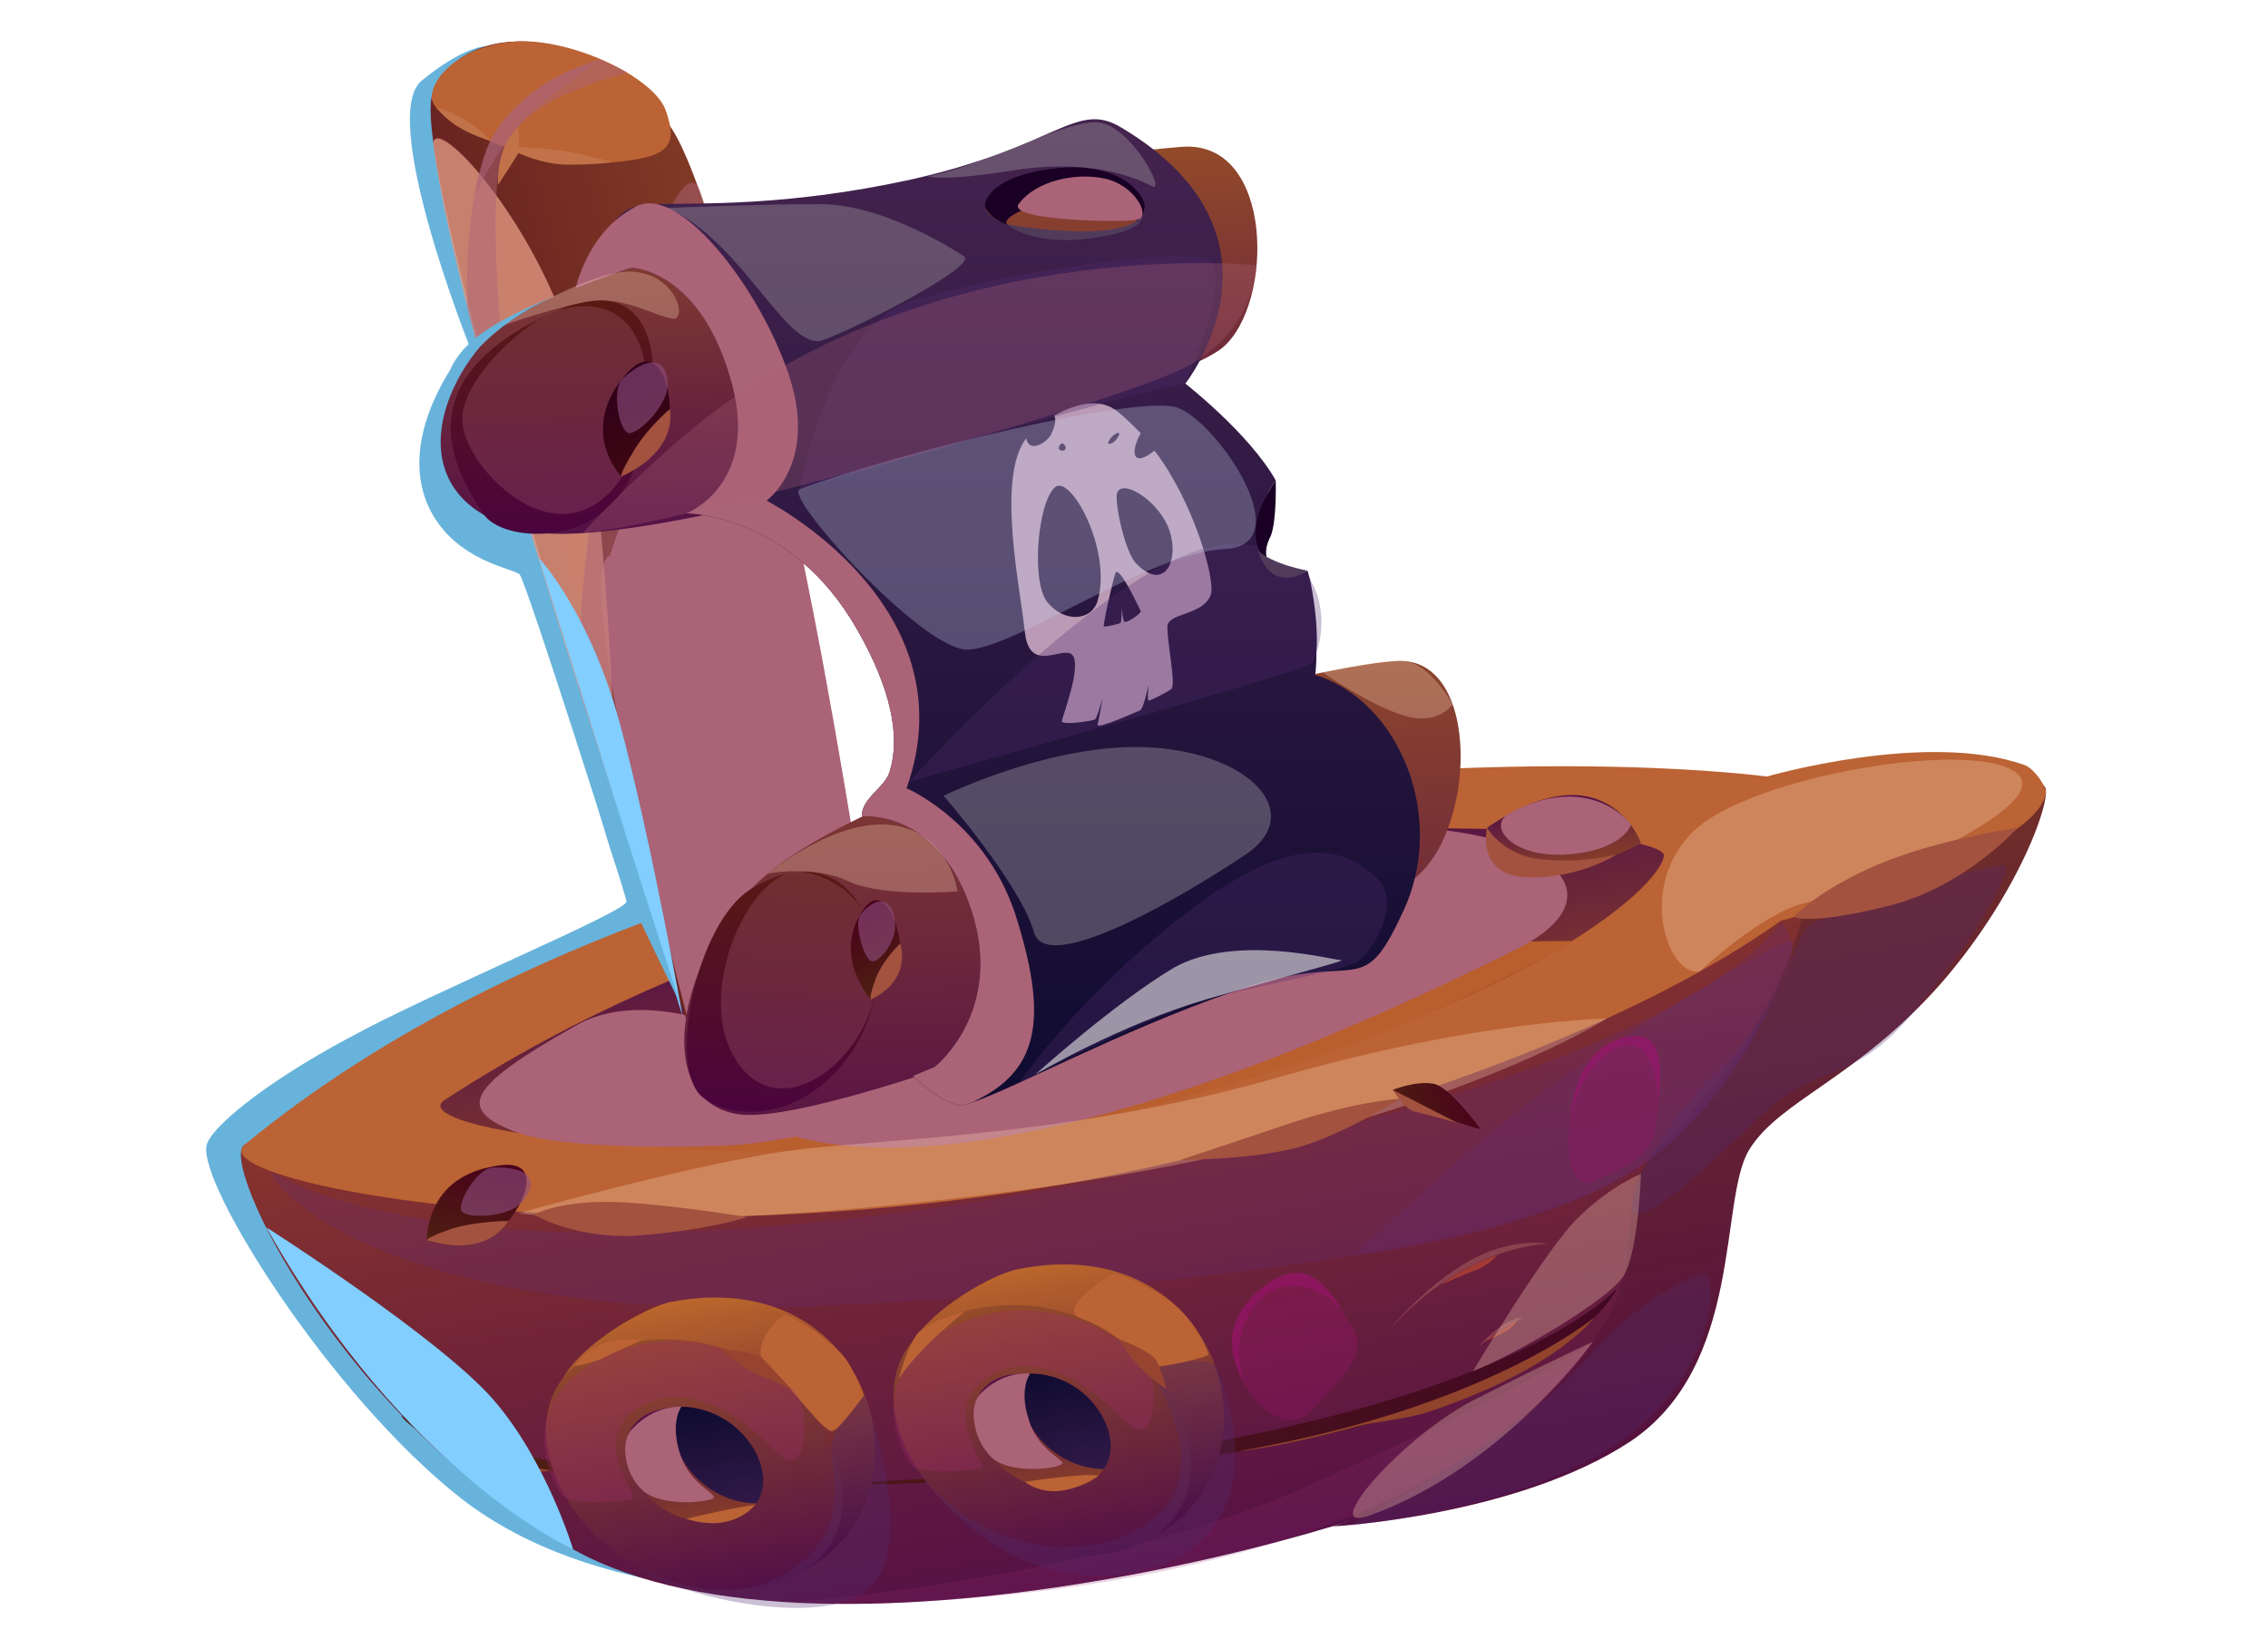 <svg width="110" height="80" viewBox="0 0 110 80" fill="none" xmlns="http://www.w3.org/2000/svg">
<path d="M23.535 2.247C23.535 2.247 22.486 2.247 20.449 3.914C18.35 5.642 22.733 16.693 22.733 16.693C22.733 16.693 18.967 21.014 20.881 24.78C22.177 27.25 24.894 27.558 25.202 27.867C25.511 28.176 30.326 43.301 30.388 43.733C30.388 44.227 21.128 48.054 16.93 50.339C12.67 52.623 10.139 54.783 10.015 55.586C9.645 57.5 16.004 67.686 22.362 72.687C28.721 77.625 38.537 77.811 46.501 77.07C54.403 76.329 30.203 26.138 30.203 26.138L28.042 13.977L23.535 2.247Z" fill="#68B3DB"/>
<path d="M11.868 55.524C10.51 56.265 16.683 69.044 27.795 75.156C40.204 82.07 69.466 73.613 73.047 70.588C79.715 64.784 80.085 57.932 82.246 54.536C84.159 51.697 91.135 50.339 91.074 39.288C91.074 37.992 43.106 39.35 11.868 55.524Z" fill="url(#paint0_linear_39_4770)"/>
<path d="M11.868 55.524C9.46 57.5 33.475 61.883 57.058 56.327C80.641 50.709 90.889 42.498 91.074 39.288C91.197 36.139 38.784 33.361 11.868 55.524Z" fill="#BB6334"/>
<path d="M21.561 53.364C19.276 54.845 36.686 57.685 56.626 53.055C73.233 49.227 80.456 43.239 80.703 41.51C80.888 39.843 46.687 36.942 21.561 53.364Z" fill="url(#paint1_linear_39_4770)"/>
<path d="M29.462 55.401C29.462 55.401 48.662 45.647 76.319 45.647C76.319 45.647 55.576 58.426 29.462 55.401Z" fill="#B95E2D"/>
<g style="mix-blend-mode:multiply">
<path d="M34.771 55.586C34.771 55.586 27.363 55.895 24.831 54.845C22.3 53.796 22.485 52.808 27.98 49.721C33.413 46.696 43.29 54.104 43.29 54.104C43.29 54.104 37.611 55.586 34.771 55.586Z" fill="#AB6377"/>
</g>
<g style="mix-blend-mode:multiply">
<path d="M36.685 54.289C36.685 54.289 44.279 60.648 73.48 46.079C80.27 42.745 72.862 38.115 57.984 40.955C45.699 43.239 36.685 54.289 36.685 54.289Z" fill="#AB6377"/>
</g>
<path d="M34.401 52.808C34.401 52.808 19.399 8.112 21.005 4.469C22.548 0.827 28.783 1.136 32.425 6.013C36.068 10.828 43.785 51.697 43.044 52.561C42.241 53.425 34.401 52.808 34.401 52.808Z" fill="url(#paint2_linear_39_4770)"/>
<g style="mix-blend-mode:multiply">
<path d="M29.585 26.941C27.548 27.805 33.536 50.277 33.845 51.203C34.154 52.067 42.179 53.919 43.044 51.326C43.044 51.326 39.463 26.2 36.87 19.101C34.277 12.001 29.585 26.941 29.585 26.941Z" fill="#AB6377"/>
</g>
<path d="M20.943 4.716C20.881 5.889 25.697 8.235 29.833 7.865C32.549 7.618 32.858 7.001 32.302 5.395C31.808 3.852 28.104 2 25.326 2C22.548 2.062 20.943 3.667 20.943 4.716Z" fill="#BB6334"/>
<path d="M64.651 74.045C64.651 74.045 73.603 73.551 79.097 69.909C84.591 66.204 83.357 58.179 84.838 55.771C86.32 53.364 90.086 52.314 94.16 47.684C98.173 43.054 99.716 38.177 99.099 38.115C98.482 38.053 87.555 43.795 87.555 43.795C87.555 43.795 86.814 47.807 83.912 51.635C79.776 57.129 79.282 55.339 78.973 60.587C78.665 65.834 71.812 71.699 64.651 74.045Z" fill="url(#paint3_linear_39_4770)"/>
<path d="M85.641 37.683C85.641 37.683 93.481 35.399 98.235 37.127C98.667 37.312 99.285 38.177 99.223 38.485C98.667 41.572 86.382 44.659 86.382 44.659C86.382 44.659 88.296 38.177 85.641 37.683Z" fill="#BB6334"/>
<g style="mix-blend-mode:multiply" opacity="0.3">
<path d="M13.288 56.882C12.362 56.512 17.486 64.538 40.822 63.303C64.219 62.006 75.517 59.66 79.9 56.327C84.345 52.993 87.061 46.82 86.938 45.955C86.814 45.153 86.382 44.659 86.382 44.659C86.382 44.659 82.987 51.758 52.428 57.438C21.869 63.056 13.288 56.882 13.288 56.882Z" fill="#632A6F"/>
</g>
<g style="mix-blend-mode:multiply" opacity="0.3">
<path d="M79.158 58.487C79.035 59.907 82.183 57.315 85.147 54.351C88.172 51.388 89.715 52.808 92.802 49.104C95.95 45.4 97.432 42.436 97.308 42.004C97.247 41.572 88.233 44.474 87.678 44.906C87.122 45.338 86.567 48.733 83.541 51.697C80.455 54.722 79.282 57.191 79.158 58.487Z" fill="#4F2A6F"/>
</g>
<g style="mix-blend-mode:multiply" opacity="0.2">
<path d="M38.105 77.749C38.105 77.749 52.921 76.638 62.737 72.378C73.973 67.439 77.245 65.093 77.245 65.093C77.245 65.093 73.664 71.205 61.811 74.847C50.02 78.428 38.105 77.749 38.105 77.749Z" fill="#902A6F"/>
</g>
<g style="mix-blend-mode:multiply" opacity="0.3">
<path d="M65.454 73.983C65.454 73.983 73.356 69.97 76.504 66.39C79.653 62.809 82.06 61.945 82.616 61.76C83.233 61.574 83.357 65.711 79.838 68.921C75.084 73.242 65.454 73.983 65.454 73.983Z" fill="#4F2A6F"/>
</g>
<path d="M19.461 68.674C19.461 68.674 28.968 73.86 51.131 71.143C73.356 68.427 78.418 62.5 78.418 62.5C78.418 62.5 75.516 69.909 48.785 71.699C22.054 73.489 19.461 68.674 19.461 68.674Z" fill="url(#paint4_linear_39_4770)"/>
<path d="M32.425 63.179C31.19 63.488 28.289 65.155 27.363 66.76C25.078 70.773 31.561 75.958 38.846 75.032C39.833 74.909 38.413 76.514 39.031 76.144C45.513 72.748 42.488 61.142 32.425 63.179Z" fill="url(#paint5_linear_39_4770)"/>
<path d="M30.142 65.216C22.548 66.945 27.796 78.181 36.5 77.008C45.267 75.897 39.711 63.056 30.142 65.216Z" fill="url(#paint6_linear_39_4770)"/>
<path d="M36.686 72.933C36.316 73.366 35.822 73.736 35.019 73.798C30.945 74.353 28.537 69.168 32.056 68.365C32.385 68.283 32.714 68.242 33.044 68.242C36.007 68.303 37.797 71.39 36.686 72.933Z" fill="url(#paint7_linear_39_4770)"/>
<path d="M36.685 72.933C33.722 72.872 31.932 69.785 33.043 68.242C36.006 68.303 37.797 71.39 36.685 72.933Z" fill="url(#paint8_linear_39_4770)"/>
<g style="mix-blend-mode:multiply">
<path d="M30.635 69.353C30.079 69.908 30.264 71.513 31.19 72.316C32.116 73.119 34.339 72.872 34.586 72.686C34.833 72.44 33.475 72.069 32.981 70.526C32.487 68.982 33.042 68.242 33.042 68.242C33.042 68.242 31.746 68.118 30.635 69.353Z" fill="#AB6377"/>
</g>
<path d="M49.34 61.574C48.105 61.821 45.204 63.488 44.278 65.093C41.932 69.106 48.414 74.292 55.76 73.366C56.686 73.242 55.267 74.847 55.946 74.538C62.428 71.143 59.403 59.537 49.34 61.574Z" fill="url(#paint9_linear_39_4770)"/>
<path d="M46.994 63.55C39.401 65.278 44.648 76.514 53.415 75.403C62.119 74.292 56.563 61.389 46.994 63.55Z" fill="url(#paint10_linear_39_4770)"/>
<path d="M53.538 71.267C53.229 71.76 52.673 72.069 51.871 72.193C47.858 72.686 45.45 67.501 48.908 66.698C49.278 66.657 49.628 66.636 49.957 66.636C52.859 66.636 54.649 69.723 53.538 71.267Z" fill="url(#paint11_linear_39_4770)"/>
<path d="M53.538 71.267C50.637 71.205 48.785 68.18 49.958 66.636C52.859 66.636 54.65 69.723 53.538 71.267Z" fill="url(#paint12_linear_39_4770)"/>
<g style="mix-blend-mode:multiply">
<path d="M47.489 67.686C46.995 68.242 47.18 69.847 48.106 70.711C48.97 71.513 51.255 71.267 51.501 71.02C51.748 70.834 50.328 70.402 49.896 68.859C49.402 67.377 49.958 66.636 49.958 66.636C49.958 66.636 48.6 66.451 47.489 67.686Z" fill="#AB6377"/>
</g>
<g style="mix-blend-mode:multiply">
<path d="M30.328 25.521C29.772 26.57 31.377 35.522 34.649 37.992C37.921 40.461 41.069 39.103 41.069 39.103C41.069 39.103 38.6 25.459 38.415 23.978C38.23 22.434 32.488 21.694 30.328 25.521Z" fill="#AB6377"/>
</g>
<g style="mix-blend-mode:multiply" opacity="0.3">
<path d="M30.943 76.02C30.943 76.02 34.648 78.243 37.981 76.391C41.377 74.477 40.327 71.575 40.327 70.279C40.389 68.921 41.932 67.686 41.932 67.686C41.932 67.686 44.402 74.23 42.426 76.761C40.451 79.292 32.548 77.379 30.943 76.02Z" fill="#4F2A6F"/>
</g>
<g style="mix-blend-mode:multiply" opacity="0.3">
<path d="M44.34 71.02C44.34 71.02 48.291 77.749 55.267 76.206C62.243 74.662 59.403 66.883 58.971 66.266C58.477 65.71 56.069 66.204 55.946 66.513C55.823 66.883 58.971 71.02 56.069 73.551C53.23 76.082 47.241 75.465 44.34 71.02Z" fill="#4F2A6F"/>
</g>
<g style="mix-blend-mode:soft-light" opacity="0.3">
<path d="M25.141 58.858C25.141 58.858 34.524 56.203 39.154 55.709C43.846 55.216 52.736 54.969 62.243 52.191C71.812 49.474 77.924 49.413 77.924 49.413C77.924 49.413 69.59 54.783 51.625 57.438C33.66 60.031 25.141 58.858 25.141 58.858Z" fill="#FFD8BA"/>
</g>
<path d="M21.251 58.241C21.745 57.438 22.671 56.697 24.4 56.512C26.622 56.327 25.141 59.167 23.844 59.969C22.548 60.772 20.696 60.154 20.696 60.154C20.696 60.154 20.696 59.167 21.251 58.241Z" fill="url(#paint13_linear_39_4770)"/>
<path d="M20.696 60.154C20.696 60.154 20.696 60.031 21.93 59.599C23.165 59.228 24.647 59.228 24.647 59.228C24.647 59.228 23.721 61.081 20.696 60.154Z" fill="#A3523F"/>
<g style="mix-blend-mode:multiply" opacity="0.6">
<path d="M23.907 56.636C23.166 56.636 22.055 58.488 22.425 58.796C22.734 59.105 24.524 59.043 25.203 58.426C25.944 57.747 26.253 56.574 23.907 56.636Z" fill="#904F81"/>
</g>
<path d="M67.552 52.87C67.552 52.87 68.046 53.364 68.54 53.672C69.034 53.981 71.812 54.783 71.812 54.783C71.812 54.783 70.269 52.623 69.466 52.561C68.602 52.438 67.552 52.87 67.552 52.87Z" fill="url(#paint14_linear_39_4770)"/>
<path d="M67.552 52.87L70.701 54.475C70.701 54.475 69.157 54.043 68.602 53.919C68.108 53.796 67.552 52.87 67.552 52.87Z" fill="#A3523F"/>
<g style="mix-blend-mode:multiply" opacity="0.3">
<path d="M86.999 45.708C86.69 45.215 78.356 50.462 75.022 52.808C71.75 55.092 65.7 60.895 65.7 60.895C65.7 60.895 74.837 59.907 79.899 56.327C85.023 52.746 86.999 45.708 86.999 45.708Z" fill="#632A6F"/>
</g>
<g style="mix-blend-mode:multiply" opacity="0.8">
<path d="M21.004 6.939C21.189 5.581 25.758 10.519 27.671 16.508C29.523 22.434 29.894 38.979 29.894 38.979C29.894 38.979 22.115 15.767 21.004 6.939Z" fill="#E09781"/>
</g>
<g style="mix-blend-mode:multiply" opacity="0.5">
<path d="M22.671 14.964C22.671 14.964 22.424 9.717 23.783 6.815C25.141 3.976 29.092 2.864 29.092 2.864C29.092 2.864 30.141 3.358 30.388 3.482C30.635 3.667 25.696 4.346 24.462 7.186C23.227 10.026 25.079 23.607 25.079 23.607L22.671 14.964Z" fill="#AB6377"/>
</g>
<g style="mix-blend-mode:multiply" opacity="0.5">
<path d="M33.969 9.285C32.796 6.136 28.104 21.2 28.043 33.238L30.388 40.584C30.388 40.584 30.821 17.619 35.759 15.273C35.759 15.273 34.278 10.087 33.969 9.285Z" fill="#AB6377"/>
</g>
<path d="M67.984 42.992C58.909 47.067 39.895 54.722 35.759 54.043C31.684 53.364 32.857 46.882 36.438 43.116C41.932 37.313 65.515 31.88 68.046 32.065C72.059 32.25 71.503 41.387 67.984 42.992Z" fill="url(#paint15_linear_39_4770)"/>
<path d="M36.438 43.116C41.5 40.029 43.785 46.264 41.809 50.153C39.895 54.043 35.944 54.66 34.092 53.24C32.302 51.82 33.783 44.721 36.438 43.116Z" fill="url(#paint16_linear_39_4770)"/>
<path d="M24.152 15.891C20.88 18.916 19.522 24.472 25.634 25.768C31.684 27.003 56.687 18.977 59.279 16.878C61.811 14.779 61.811 6.754 57.304 7.124C48.229 7.803 27.301 13.051 24.152 15.891Z" fill="url(#paint17_linear_39_4770)"/>
<path d="M23.473 24.966C21.745 22.434 19.893 18.36 26.684 15.211C33.474 12.063 31.993 21.447 30.079 23.978C28.227 26.509 24.338 26.2 23.473 24.966Z" fill="url(#paint18_linear_39_4770)"/>
<path fill-rule="evenodd" clip-rule="evenodd" d="M68.047 44.227C65.948 48.795 65.948 45.894 59.774 48.116C54.28 50.03 48.909 52.931 47.118 53.487C46.872 53.569 46.686 53.611 46.563 53.611C45.637 53.549 44.279 52.191 44.279 52.191L45.328 51.759C45.328 51.759 48.724 49.104 47.118 44.165C45.513 39.288 41.933 39.597 41.809 39.597C41.748 38.733 42.982 38.177 43.167 37.374C43.661 35.708 43.229 33.423 41.562 30.522C38.352 24.904 33.29 24.904 33.29 24.904C33.29 24.904 36.994 23.484 35.389 18.236C33.846 13.051 30.635 12.989 30.635 12.989C30.327 13.051 27.919 13.977 27.919 13.977C27.919 13.977 28.783 11.878 29.833 10.705C30.141 10.334 30.512 10.087 30.82 10.026C31.067 9.985 31.417 9.943 31.87 9.902C33.969 9.84 38.105 10.026 44.093 8.729C51.316 7.124 52.181 4.84 54.403 6.198C63.17 11.446 57.49 18.607 57.49 18.607C57.49 18.607 60.577 21.015 61.873 23.299C61.379 23.978 60.824 25.151 61.071 26.509C61.112 26.55 61.132 26.612 61.132 26.694C61.503 28.052 62.552 27.991 63.293 27.744C63.334 27.744 63.375 27.723 63.417 27.682C63.458 27.846 63.499 27.991 63.54 28.114C63.849 29.657 63.91 30.83 63.849 31.633C63.849 32.374 63.787 32.744 63.787 32.744C67.862 33.979 70.207 39.658 68.047 44.227ZM55.021 10.89C56.811 9.532 50.576 7.803 48.23 9.408C45.946 10.952 53.169 12.186 55.021 10.89Z" fill="url(#paint19_linear_39_4770)"/>
<path fill-rule="evenodd" clip-rule="evenodd" d="M56.626 30.337C56.564 30.954 57.058 33.238 56.811 33.423C56.564 33.608 55.7 34.041 55.7 33.979C55.638 33.979 55.7 33.238 55.7 33.238C55.7 33.238 55.453 34.473 55.267 34.473C55.082 34.535 53.23 35.399 53.23 35.152C53.292 34.967 53.477 33.855 53.477 33.855C53.477 33.855 53.23 34.782 53.107 34.905C52.983 34.967 51.44 35.214 51.502 34.967C51.563 34.658 52.489 32.25 51.995 31.756C51.502 31.324 49.958 32.682 49.711 30.707C49.526 28.731 48.291 23.175 49.773 21.262C49.897 21.941 50.637 21.57 50.946 21.138C51.131 20.768 51.255 20.397 51.131 20.15C52.057 19.656 53.169 19.286 54.033 19.842C54.403 20.088 54.835 20.521 55.329 21.015C54.835 21.879 54.897 22.681 55.885 21.941C55.926 21.899 55.967 21.879 56.008 21.879C57.86 24.287 58.972 28.114 58.725 28.855C58.354 29.843 56.749 29.719 56.626 30.337ZM54.218 21.2C54.465 20.829 53.971 21.015 53.786 21.385C53.601 21.632 54.033 21.57 54.218 21.2ZM51.687 21.755C51.687 21.57 51.502 21.385 51.378 21.632C51.255 21.879 51.625 21.941 51.687 21.755ZM51.131 23.669C50.329 24.472 50.02 28.114 50.761 29.164C51.563 30.213 52.922 30.151 53.23 29.164C53.971 26.694 51.872 22.867 51.131 23.669ZM55.329 29.657C55.267 29.534 54.28 27.373 54.094 27.805C53.971 28.176 53.477 30.337 53.539 30.398C53.662 30.398 54.28 30.275 54.342 30.213C54.403 30.213 54.403 29.596 54.403 29.41C54.403 29.534 54.465 30.09 54.527 30.151C54.588 30.275 55.329 29.781 55.329 29.657ZM56.687 25.645C56.132 24.163 54.094 22.99 54.156 24.163C54.218 25.274 54.712 27.003 55.144 27.373C56.502 28.731 57.243 27.126 56.687 25.645Z" fill="#BB9AB5"/>
<g style="mix-blend-mode:multiply">
<path d="M47.118 53.487C46.872 53.569 46.686 53.611 46.563 53.611C45.637 53.549 44.279 52.191 44.279 52.191L45.328 51.759C45.328 51.759 48.724 49.104 47.118 44.165C45.513 39.288 41.933 39.597 41.809 39.597C41.748 38.733 42.982 38.177 43.167 37.374C43.661 35.708 43.229 33.423 41.562 30.522C38.352 24.904 33.29 24.904 33.29 24.904C33.29 24.904 36.994 23.484 35.389 18.236C33.846 13.051 30.635 12.989 30.635 12.989C30.327 13.051 27.919 13.977 27.919 13.977C27.919 13.977 28.351 12.001 29.833 10.705C30.121 10.458 30.45 10.232 30.82 10.026C31.15 9.861 31.5 9.82 31.87 9.902C34.216 10.458 37.303 15.026 38.352 18.483C39.587 22.558 37.179 24.287 37.179 24.287C37.179 24.287 47.118 29.349 43.97 38.239C43.97 38.239 47.921 39.906 49.341 44.659C50.823 49.474 50.391 52.005 47.118 53.487Z" fill="#AB6377"/>
</g>
<g style="mix-blend-mode:multiply" opacity="0.3">
<path d="M38.783 23.731C38.783 23.731 54.587 19.101 57.489 18.607C57.489 18.607 59.835 13.359 58.662 12.619C57.489 11.878 48.29 13.298 44.216 14.594C40.141 15.89 38.783 23.731 38.783 23.731Z" fill="#4F2A6F"/>
</g>
<g style="mix-blend-mode:multiply" opacity="0.3">
<path d="M63.847 31.633C63.765 31.921 63.683 32.106 63.601 32.188C62.922 32.682 44.648 37.745 44.092 37.93C44.463 37.498 54.587 26.385 59.773 26.385C60.267 26.385 60.699 26.427 61.069 26.509C61.111 26.55 61.131 26.612 61.131 26.694C61.502 28.052 62.551 27.991 63.292 27.744C63.374 27.867 63.456 27.991 63.539 28.114C64.28 29.287 64.156 30.83 63.847 31.633Z" fill="#4F2A6F"/>
</g>
<g style="mix-blend-mode:multiply" opacity="0.3">
<path d="M49.402 52.561C49.402 52.561 52.365 48.178 57.859 44.042C63.354 39.906 65.638 41.511 66.811 42.622C67.984 43.795 66.564 46.264 65.762 46.696C64.959 47.067 62.366 47.561 59.156 48.301C56.008 49.104 49.402 52.561 49.402 52.561Z" fill="#4F2A6F"/>
</g>
<g style="mix-blend-mode:soft-light" opacity="0.3">
<path d="M38.784 23.731C37.982 24.04 44.649 31.448 46.872 31.509C49.094 31.571 55.638 26.818 59.404 26.633C63.108 26.447 59.033 20.459 57.12 19.78C55.206 19.101 43.6 21.941 38.784 23.731Z" fill="#C5CFEA"/>
</g>
<path opacity="0.3" d="M39.092 42.313C36.623 41.696 33.598 47.931 35.635 51.326C37.734 54.784 41.87 51.512 42.426 48.178C42.981 44.844 41.5 42.869 39.092 42.313Z" fill="#AB6377"/>
<path opacity="0.3" d="M26.93 15.088C25.634 15.52 22.3 18.36 22.424 20.459C22.547 22.558 26.375 26.633 29.276 24.163C32.24 21.694 32.61 13.36 26.93 15.088Z" fill="#AB6377"/>
<g style="mix-blend-mode:soft-light" opacity="0.3">
<path d="M82.431 47.128C80.887 47.375 79.344 42.992 82.184 40.276C85.024 37.621 95.766 35.831 97.803 37.498C99.902 39.164 89.654 43.301 87.555 43.795C85.456 44.288 82.431 47.128 82.431 47.128Z" fill="#FFD8BA"/>
</g>
<path opacity="0.3" d="M28.29 25.83C28.29 25.83 30.08 23.793 33.105 21.2C44.773 11.198 60.948 12.865 60.948 12.865C60.948 12.804 60.948 15.767 57.861 17.619C54.774 19.533 30.945 25.892 28.29 25.83Z" fill="#AB6377"/>
<path d="M41.933 44.042C42.983 42.683 43.847 45.4 43.662 46.634C43.477 47.931 42.242 48.486 42.242 48.486C42.242 48.486 40.266 46.326 41.933 44.042Z" fill="url(#paint20_linear_39_4770)"/>
<path d="M42.241 48.486C42.241 48.486 42.118 48.425 42.488 47.437C42.859 46.511 43.661 45.77 43.661 45.77C43.661 45.77 44.279 47.499 42.241 48.486Z" fill="#A3523F"/>
<g style="mix-blend-mode:multiply" opacity="0.6">
<path d="M41.747 44.35C41.377 44.782 41.932 46.635 42.303 46.635C42.611 46.696 43.476 45.708 43.414 44.844C43.414 44.042 42.858 43.054 41.747 44.35Z" fill="#904F81"/>
</g>
<g style="mix-blend-mode:multiply" opacity="0.5">
<path d="M67.367 64.538C67.367 64.538 69.034 62.439 71.195 61.204C73.356 59.969 75.084 60.34 75.084 60.34C75.084 60.34 71.071 60.34 67.367 64.538Z" fill="#AB6363"/>
</g>
<g style="mix-blend-mode:multiply" opacity="0.5">
<path d="M71.689 65.34C71.689 65.34 72.923 63.92 73.849 63.92C73.849 63.92 72.491 64.661 71.689 65.34Z" fill="#AB6363"/>
</g>
<path d="M69.898 62.315C69.898 62.315 71.133 61.76 71.689 61.574C72.244 61.327 72.615 60.895 72.615 60.895C72.615 60.895 71.071 61.389 69.898 62.315Z" fill="#A23B34"/>
<path d="M71.997 65.093C71.997 65.093 72.676 64.784 73.108 64.538C73.478 64.291 73.602 64.044 73.602 64.044C73.602 64.044 72.429 64.784 71.997 65.093Z" fill="#A23B34"/>
<path d="M60.02 70.402C60.02 70.402 61.81 70.279 65.946 69.168C66.872 68.921 68.169 68.859 69.28 68.489C75.577 66.39 77.305 63.92 77.305 63.92C77.305 63.92 72.12 68.303 60.02 70.402Z" fill="#91432C"/>
<path d="M21.004 69.785C21.004 69.785 22.485 71.02 23.72 71.329C24.955 71.637 26.745 71.329 26.745 71.329C26.745 71.329 23.226 70.835 21.004 69.785Z" fill="#91432C"/>
<path d="M55.947 66.266C55.824 66.266 53.91 64.414 52.49 63.982C51.132 63.55 53.663 61.945 53.972 61.821C54.28 61.698 56.379 62.685 57.182 63.488C58.046 64.291 58.663 65.649 58.602 65.71C58.602 65.834 56.256 66.39 55.947 66.266Z" fill="#BB6334"/>
<path d="M40.389 69.415C39.957 69.538 38.476 67.316 37.303 66.39C36.13 65.464 37.797 63.797 38.105 63.797C38.414 63.797 40.513 65.093 41.13 66.081C41.686 67.069 41.933 67.686 41.871 67.748C41.748 67.871 40.76 69.291 40.389 69.415Z" fill="#BB6334"/>
<g style="mix-blend-mode:multiply" opacity="0.3">
<path d="M44.156 71.02C44.526 71.575 47.366 71.329 47.613 71.205C47.86 71.02 45.637 68.489 47.736 66.945C49.835 65.34 52.613 66.883 54.342 68.736C56.071 70.588 56.132 67.686 55.762 66.513C55.392 65.402 51.194 62.315 46.749 64.106C42.304 65.896 43.106 69.353 44.156 71.02Z" fill="#A12A6F"/>
</g>
<g style="mix-blend-mode:multiply" opacity="0.3">
<path d="M27.239 72.501C27.548 73.057 30.45 72.872 30.696 72.687C30.943 72.501 28.659 69.97 30.758 68.427C32.919 66.883 35.697 68.365 37.425 70.217C39.092 72.069 39.216 69.168 38.845 68.056C38.475 66.883 34.277 63.797 29.832 65.587C25.387 67.377 26.128 70.835 27.239 72.501Z" fill="#A12A6F"/>
</g>
<path d="M54.28 64.97C54.28 64.97 54.527 65.402 54.959 65.957C55.391 66.575 56.564 67.377 56.564 67.377C56.564 67.377 56.379 66.575 56.132 66.081C55.885 65.525 54.28 64.97 54.28 64.97Z" fill="#964330"/>
<path d="M34.895 65.402C34.895 65.402 35.944 66.39 36.932 66.76C37.982 67.13 38.476 67.501 38.476 67.501C38.476 67.501 37.179 66.081 36.932 65.834C36.747 65.649 34.895 65.402 34.895 65.402Z" fill="#964330"/>
<path d="M27.857 66.266C27.857 66.266 28.474 66.204 29.215 65.896C29.894 65.525 31.129 65.031 31.129 65.031C31.129 65.031 29.092 64.538 27.857 66.266Z" fill="#BB6334"/>
<path d="M43.599 66.883C43.599 66.883 43.969 65.34 44.525 64.661C45.081 64.044 46.809 63.612 46.809 63.612C46.809 63.612 44.525 65.402 43.599 66.883Z" fill="#BB6334"/>
<path d="M49.711 71.884C49.711 71.884 52.489 71.452 53.292 71.575C53.292 71.575 51.316 73.057 49.711 71.884Z" fill="#BB6334"/>
<path d="M33.29 73.674C33.29 73.674 35.327 73.18 36.623 72.995C36.623 72.995 35.574 74.415 33.29 73.674Z" fill="#BB6334"/>
<g style="mix-blend-mode:soft-light" opacity="0.3">
<path d="M24.276 15.829C24.276 15.829 27.239 14.779 28.782 14.594C30.264 14.409 31.808 15.335 32.61 15.458C33.351 15.582 32.857 13.297 30.635 13.174C28.474 13.112 24.276 15.829 24.276 15.829Z" fill="#FFD8BA"/>
</g>
<g style="mix-blend-mode:soft-light" opacity="0.3">
<path d="M37.24 42.375C37.24 42.375 39.463 41.943 41.13 42.745C42.858 43.548 46.439 43.239 46.439 43.239C46.439 43.239 46.068 40.399 43.29 40.029C40.512 39.658 37.24 42.375 37.24 42.375Z" fill="#FFD8BA"/>
</g>
<g style="mix-blend-mode:multiply" opacity="0.3">
<path d="M60.206 66.822C61.008 68.489 62.552 69.538 63.601 68.427C64.774 67.069 66.503 65.834 65.577 64.352C65.412 64.105 65.247 63.838 65.083 63.55C64.28 62.253 63.292 61.019 61.502 62.253C61.502 62.253 59.28 63.611 59.835 65.834C59.918 66.163 60.041 66.493 60.206 66.822Z" fill="#9D116F"/>
</g>
<g style="mix-blend-mode:multiply" opacity="0.5">
<path d="M60.206 66.822L60.329 66.945C60.329 66.945 59.897 65.896 60.206 64.723C60.514 63.611 61.193 62.5 62.552 62.377C63.91 62.253 65.083 63.55 65.083 63.55C64.28 62.253 63.292 61.019 61.502 62.253C61.502 62.253 59.28 63.611 59.835 65.834C59.918 66.163 60.041 66.493 60.206 66.822Z" fill="#9D116F"/>
</g>
<g style="mix-blend-mode:multiply" opacity="0.3">
<path d="M76.197 53.919C75.826 55.956 76.258 57.808 77.308 57.315C78.604 56.636 80.209 56.327 80.333 54.413C80.374 54.084 80.415 53.734 80.456 53.364C80.58 51.697 80.641 50.03 79.036 50.277C79.036 50.277 77.123 50.4 76.444 52.808C76.32 53.178 76.238 53.549 76.197 53.919Z" fill="#9D116F"/>
</g>
<g style="mix-blend-mode:multiply" opacity="0.5">
<path d="M76.196 53.919V54.166C76.196 54.166 76.381 52.931 77.122 51.944C77.863 51.018 78.727 50.339 79.591 50.894C80.394 51.511 80.456 53.364 80.456 53.364C80.579 51.697 80.641 50.03 79.036 50.277C79.036 50.277 77.122 50.4 76.443 52.808C76.319 53.178 76.237 53.549 76.196 53.919Z" fill="#9D116F"/>
</g>
<g style="mix-blend-mode:soft-light">
<path d="M12.918 59.537C12.918 59.537 21.252 64.846 23.906 67.871C26.499 70.835 27.796 75.156 27.796 75.156C27.796 75.156 19.708 71.575 12.918 59.537Z" fill="#81CEFF"/>
</g>
<g style="mix-blend-mode:soft-light">
<path d="M26.128 27.064C26.128 27.064 28.598 29.657 30.079 35.152C31.561 40.646 33.105 49.289 33.105 49.289L26.128 27.064Z" fill="#81CEFF"/>
</g>
<path d="M24.523 7.124C24.523 7.124 26.375 7.124 27.61 7.371C28.845 7.618 29.709 7.865 29.709 7.865C29.709 7.865 29.03 7.988 27.549 7.988C26.005 7.988 24.523 7.124 24.523 7.124Z" fill="#C27248"/>
<path d="M21.189 5.21C21.189 5.21 22.054 5.457 22.671 5.889C23.288 6.26 23.782 6.815 23.782 6.815C23.782 6.815 21.992 6.383 21.189 5.21Z" fill="#C27248"/>
<g style="mix-blend-mode:multiply" opacity="0.5">
<path d="M23.042 9.408C23.042 9.408 23.474 7.186 23.968 6.507C24.462 5.766 26.005 4.161 26.993 3.729C27.981 3.235 28.907 2.988 29.03 2.988C29.092 2.988 26.499 4.593 25.326 5.889C24.153 7.186 23.042 9.408 23.042 9.408Z" fill="#AB6377"/>
</g>
<path d="M24.154 8.976C24.154 8.976 25.079 7.556 25.141 7.433C25.203 7.248 25.141 6.198 25.141 6.198C25.141 6.198 24.092 6.939 24.154 8.976Z" fill="#C27248"/>
<g style="mix-blend-mode:soft-light" opacity="0.3">
<path d="M66.317 73.551C63.91 74.353 68.231 69.476 71.689 67.809C75.084 66.081 77.245 65.093 77.245 65.093C77.245 65.093 72.862 71.267 66.317 73.551Z" fill="#FFD8BA"/>
</g>
<g style="mix-blend-mode:soft-light" opacity="0.3">
<path d="M71.442 66.513C71.442 66.513 75.084 60.401 76.628 58.981C78.171 57.5 79.591 56.944 79.591 56.944C79.591 56.944 79.467 60.587 78.788 61.821C78.109 63.056 73.232 65.834 71.442 66.513Z" fill="#FFD8BA"/>
</g>
<path d="M72.121 40.152C72.121 40.152 72.182 42.066 74.96 42.066C77.739 42.066 79.591 40.893 79.591 40.893C79.591 40.893 77.924 36.201 72.121 40.152Z" fill="url(#paint21_linear_39_4770)"/>
<path d="M72.121 40.152C72.121 40.152 72.924 41.572 74.899 41.696C76.875 41.881 78.418 41.449 78.418 41.449C78.418 41.449 76.628 42.622 74.097 42.56C71.565 42.498 72.121 40.152 72.121 40.152Z" fill="#A3523F"/>
<g style="mix-blend-mode:multiply">
<path d="M73.17 39.473C72.12 40.09 73.355 41.634 76.01 41.449C78.664 41.264 79.158 40.029 79.096 39.967C79.035 39.905 77.059 37.374 73.17 39.473Z" fill="#AB6377"/>
</g>
<g style="mix-blend-mode:soft-light" opacity="0.3">
<path d="M64.157 32.62C64.157 32.62 66.441 34.226 68.108 34.719C69.775 35.213 70.454 34.164 70.454 34.164C70.454 34.164 69.343 32.127 68.046 32.065C66.75 31.942 64.157 32.62 64.157 32.62Z" fill="#FFD8BA"/>
</g>
<path d="M48.847 10.89C48.415 10.396 51.625 9.223 53.662 9.655C55.761 10.087 55.02 10.89 55.02 10.89C55.02 10.89 55.514 10.581 55.514 9.964C55.452 9.346 54.218 7.803 51.131 8.174C47.983 8.544 47.674 9.84 47.797 10.087C48.044 10.643 48.847 10.89 48.847 10.89Z" fill="#190024"/>
<path d="M61.873 23.299C61.873 23.299 61.934 25.274 61.626 26.015C60.947 27.311 62.058 27.805 62.058 27.805C62.058 27.805 59.588 26.632 61.873 23.299Z" fill="#190024"/>
<path d="M48.848 10.89C48.848 10.89 54.404 11.878 55.392 10.458C55.392 10.458 55.7 11.198 52.86 11.569C50.021 11.939 48.848 10.89 48.848 10.89Z" fill="#513B5B"/>
<path d="M61.008 26.694C61.687 27.373 63.416 27.682 63.416 27.682C63.416 27.682 61.687 28.916 61.008 26.694Z" fill="#513B5B"/>
<g style="mix-blend-mode:multiply">
<path d="M49.402 9.902C48.846 10.705 54.588 10.828 55.205 10.643C55.822 10.458 55.02 8.976 53.6 8.667C52.242 8.359 50.266 8.729 49.402 9.902Z" fill="#AB6377"/>
</g>
<path d="M29.277 21.323C29.154 20.397 29.339 19.224 30.512 17.989C32.117 16.384 32.796 19.471 32.364 20.953C31.87 22.373 30.141 23.113 30.141 23.113C30.141 23.113 29.462 22.434 29.277 21.323Z" fill="url(#paint22_linear_39_4770)"/>
<path d="M30.141 23.113C30.141 23.113 30.018 23.052 30.697 21.941C31.376 20.768 32.487 19.842 32.487 19.842C32.487 19.842 32.981 21.817 30.141 23.113Z" fill="#A3523F"/>
<g style="mix-blend-mode:multiply" opacity="0.6">
<path d="M30.202 18.36C29.647 18.854 30.017 20.953 30.511 21.015C31.005 21.015 32.24 19.78 32.363 18.854C32.486 17.866 31.931 16.817 30.202 18.36Z" fill="#904F81"/>
</g>
<path d="M57.242 56.265C57.242 56.265 58.6 55.833 62.243 54.598C65.885 53.364 67.922 53.302 67.922 53.302C67.922 53.302 64.65 55.339 62.49 55.771C60.267 56.265 57.242 56.265 57.242 56.265Z" fill="#A3523F"/>
<path d="M25.881 58.92C25.881 58.92 26.993 58.302 29.4 58.302C31.746 58.302 36.253 59.043 36.253 59.043C36.253 59.043 34.339 59.66 31.252 59.907C28.104 60.216 25.881 58.92 25.881 58.92Z" fill="#A3523F"/>
<path d="M86.999 44.474C86.999 44.474 88.171 43.177 91.073 41.943C93.975 40.708 97.864 40.152 97.864 40.152C97.864 40.152 95.209 43.116 91.444 43.98C87.678 44.906 86.999 44.474 86.999 44.474Z" fill="#A3523F"/>
<path d="M23.226 16.878C23.226 16.878 24.769 15.15 27.3 14.224C27.3 14.224 24.028 15.396 22.732 16.693C21.435 17.928 21.62 19.101 21.62 19.101C21.62 19.101 22.855 17.249 23.226 16.878Z" fill="#68B3DB"/>
<path d="M28.783 38.177C28.783 38.177 29.339 40.646 30.018 42.375C30.697 44.042 32.981 48.672 32.981 48.672L28.66 35.275L28.783 38.177Z" fill="#68B3DB"/>
<g style="mix-blend-mode:soft-light" opacity="0.3">
<path d="M32.363 10.087C32.363 10.087 36.685 9.902 39.648 9.902C42.611 9.84 46.007 11.939 46.748 12.433C47.488 12.865 41.623 15.89 39.895 16.508C38.166 17.063 36.006 11.692 32.363 10.087Z" fill="#BFBFBA"/>
</g>
<g style="mix-blend-mode:soft-light" opacity="0.3">
<path d="M45.759 38.609C45.636 38.424 49.525 42.93 50.142 45.215C50.76 47.437 57.674 43.301 60.514 41.387C63.292 39.411 60.637 36.572 55.884 36.263C51.13 35.954 45.759 38.609 45.759 38.609Z" fill="#D1D1CD"/>
</g>
<g style="mix-blend-mode:soft-light" opacity="0.3">
<path d="M45.019 8.544C45.019 8.544 45.512 8.853 49.34 8.235C53.168 7.68 55.267 8.729 55.884 9.038C56.563 9.346 54.896 6.198 53.353 5.951C51.809 5.704 47.797 8.05 45.019 8.544Z" fill="#BFBFBA"/>
</g>
<g style="mix-blend-mode:soft-light" opacity="0.6">
<path d="M50.205 52.129C50.205 52.129 54.032 48.672 56.934 46.943C59.897 45.276 64.651 46.573 65.021 46.573C65.453 46.573 62.675 47.252 58.477 48.486C54.279 49.721 50.205 52.129 50.205 52.129Z" fill="#EAEAE8"/>
</g>
<defs>
<linearGradient id="paint0_linear_39_4770" x1="50.823" y1="78.221" x2="44.514" y2="42.956" gradientUnits="userSpaceOnUse">
<stop stop-color="#531047"/>
<stop offset="1" stop-color="#933B27"/>
</linearGradient>
<linearGradient id="paint1_linear_39_4770" x1="51" y1="54.209" x2="48.889" y2="42.406" gradientUnits="userSpaceOnUse">
<stop stop-color="#873E29"/>
<stop offset="1" stop-color="#531047"/>
</linearGradient>
<linearGradient id="paint2_linear_39_4770" x1="7.771" y1="-6.036" x2="37.954" y2="-13.392" gradientUnits="userSpaceOnUse">
<stop stop-color="#687CB8"/>
<stop offset="0.193" stop-color="#611C1F"/>
<stop offset="1" stop-color="#934B29"/>
</linearGradient>
<linearGradient id="paint3_linear_39_4770" x1="73.904" y1="72.615" x2="68.706" y2="43.557" gradientUnits="userSpaceOnUse">
<stop stop-color="#531040"/>
<stop offset="1" stop-color="#712E29"/>
</linearGradient>
<linearGradient id="paint4_linear_39_4770" x1="19.447" y1="68.647" x2="77.669" y2="58.232" gradientUnits="userSpaceOnUse">
<stop stop-color="#4F1F11"/>
<stop offset="0.994" stop-color="#430822"/>
</linearGradient>
<linearGradient id="paint5_linear_39_4770" x1="29.698" y1="77.873" x2="27.241" y2="64.138" gradientUnits="userSpaceOnUse">
<stop stop-color="#450039"/>
<stop offset="1" stop-color="#BA662C"/>
</linearGradient>
<linearGradient id="paint6_linear_39_4770" x1="28.976" y1="78.391" x2="26.727" y2="65.823" gradientUnits="userSpaceOnUse">
<stop stop-color="#531047"/>
<stop offset="1" stop-color="#934B29"/>
</linearGradient>
<linearGradient id="paint7_linear_39_4770" x1="31.515" y1="74.44" x2="30.48" y2="68.651" gradientUnits="userSpaceOnUse">
<stop stop-color="#873E29"/>
<stop offset="1" stop-color="#531047"/>
</linearGradient>
<linearGradient id="paint8_linear_39_4770" x1="31.819" y1="73.804" x2="30.897" y2="68.647" gradientUnits="userSpaceOnUse">
<stop stop-color="#311947"/>
<stop offset="1" stop-color="#0F0B30"/>
</linearGradient>
<linearGradient id="paint9_linear_39_4770" x1="46.585" y1="76.223" x2="44.128" y2="62.488" gradientUnits="userSpaceOnUse">
<stop stop-color="#450039"/>
<stop offset="1" stop-color="#BA662C"/>
</linearGradient>
<linearGradient id="paint10_linear_39_4770" x1="45.863" y1="76.742" x2="43.615" y2="64.174" gradientUnits="userSpaceOnUse">
<stop stop-color="#531047"/>
<stop offset="1" stop-color="#934B29"/>
</linearGradient>
<linearGradient id="paint11_linear_39_4770" x1="48.401" y1="72.79" x2="47.365" y2="67.001" gradientUnits="userSpaceOnUse">
<stop stop-color="#873E29"/>
<stop offset="1" stop-color="#531047"/>
</linearGradient>
<linearGradient id="paint12_linear_39_4770" x1="48.706" y1="72.155" x2="47.784" y2="66.998" gradientUnits="userSpaceOnUse">
<stop stop-color="#311947"/>
<stop offset="1" stop-color="#0F0B30"/>
</linearGradient>
<linearGradient id="paint13_linear_39_4770" x1="-3.939" y1="53.23" x2="-2.692" y2="48.794" gradientUnits="userSpaceOnUse">
<stop stop-color="#4F1F11"/>
<stop offset="0.994" stop-color="#48001B"/>
</linearGradient>
<linearGradient id="paint14_linear_39_4770" x1="67.084" y1="53.18" x2="71.073" y2="51.506" gradientUnits="userSpaceOnUse">
<stop stop-color="#4F1F11"/>
<stop offset="0.994" stop-color="#48001B"/>
</linearGradient>
<linearGradient id="paint15_linear_39_4770" x1="43.678" y1="56.852" x2="42.876" y2="29.801" gradientUnits="userSpaceOnUse">
<stop stop-color="#531047"/>
<stop offset="1" stop-color="#934B29"/>
</linearGradient>
<linearGradient id="paint16_linear_39_4770" x1="29.926" y1="53.559" x2="30.621" y2="41.803" gradientUnits="userSpaceOnUse">
<stop stop-color="#4A043E"/>
<stop offset="1" stop-color="#591912"/>
</linearGradient>
<linearGradient id="paint17_linear_39_4770" x1="37.654" y1="25.812" x2="37.113" y2="7.572" gradientUnits="userSpaceOnUse">
<stop stop-color="#531047"/>
<stop offset="1" stop-color="#934B29"/>
</linearGradient>
<linearGradient id="paint18_linear_39_4770" x1="20.629" y1="26.052" x2="20.297" y2="14.845" gradientUnits="userSpaceOnUse">
<stop stop-color="#4A043E"/>
<stop offset="1" stop-color="#591912"/>
</linearGradient>
<linearGradient id="paint19_linear_39_4770" x1="20.454" y1="53.626" x2="20.454" y2="5.79" gradientUnits="userSpaceOnUse">
<stop stop-color="#0F0B30"/>
<stop offset="1" stop-color="#45234F"/>
</linearGradient>
<linearGradient id="paint20_linear_39_4770" x1="25.957" y1="57.17" x2="23.994" y2="53.493" gradientUnits="userSpaceOnUse">
<stop stop-color="#4F1F11"/>
<stop offset="0.994" stop-color="#48001B"/>
</linearGradient>
<linearGradient id="paint21_linear_39_4770" x1="75.32" y1="42.164" x2="74.717" y2="38.79" gradientUnits="userSpaceOnUse">
<stop stop-color="#873E29"/>
<stop offset="1" stop-color="#531047"/>
</linearGradient>
<linearGradient id="paint22_linear_39_4770" x1="7.026" y1="34.14" x2="5.043" y2="29.981" gradientUnits="userSpaceOnUse">
<stop stop-color="#3E0711"/>
<stop offset="0.994" stop-color="#2F001B"/>
</linearGradient>
</defs>
</svg>
